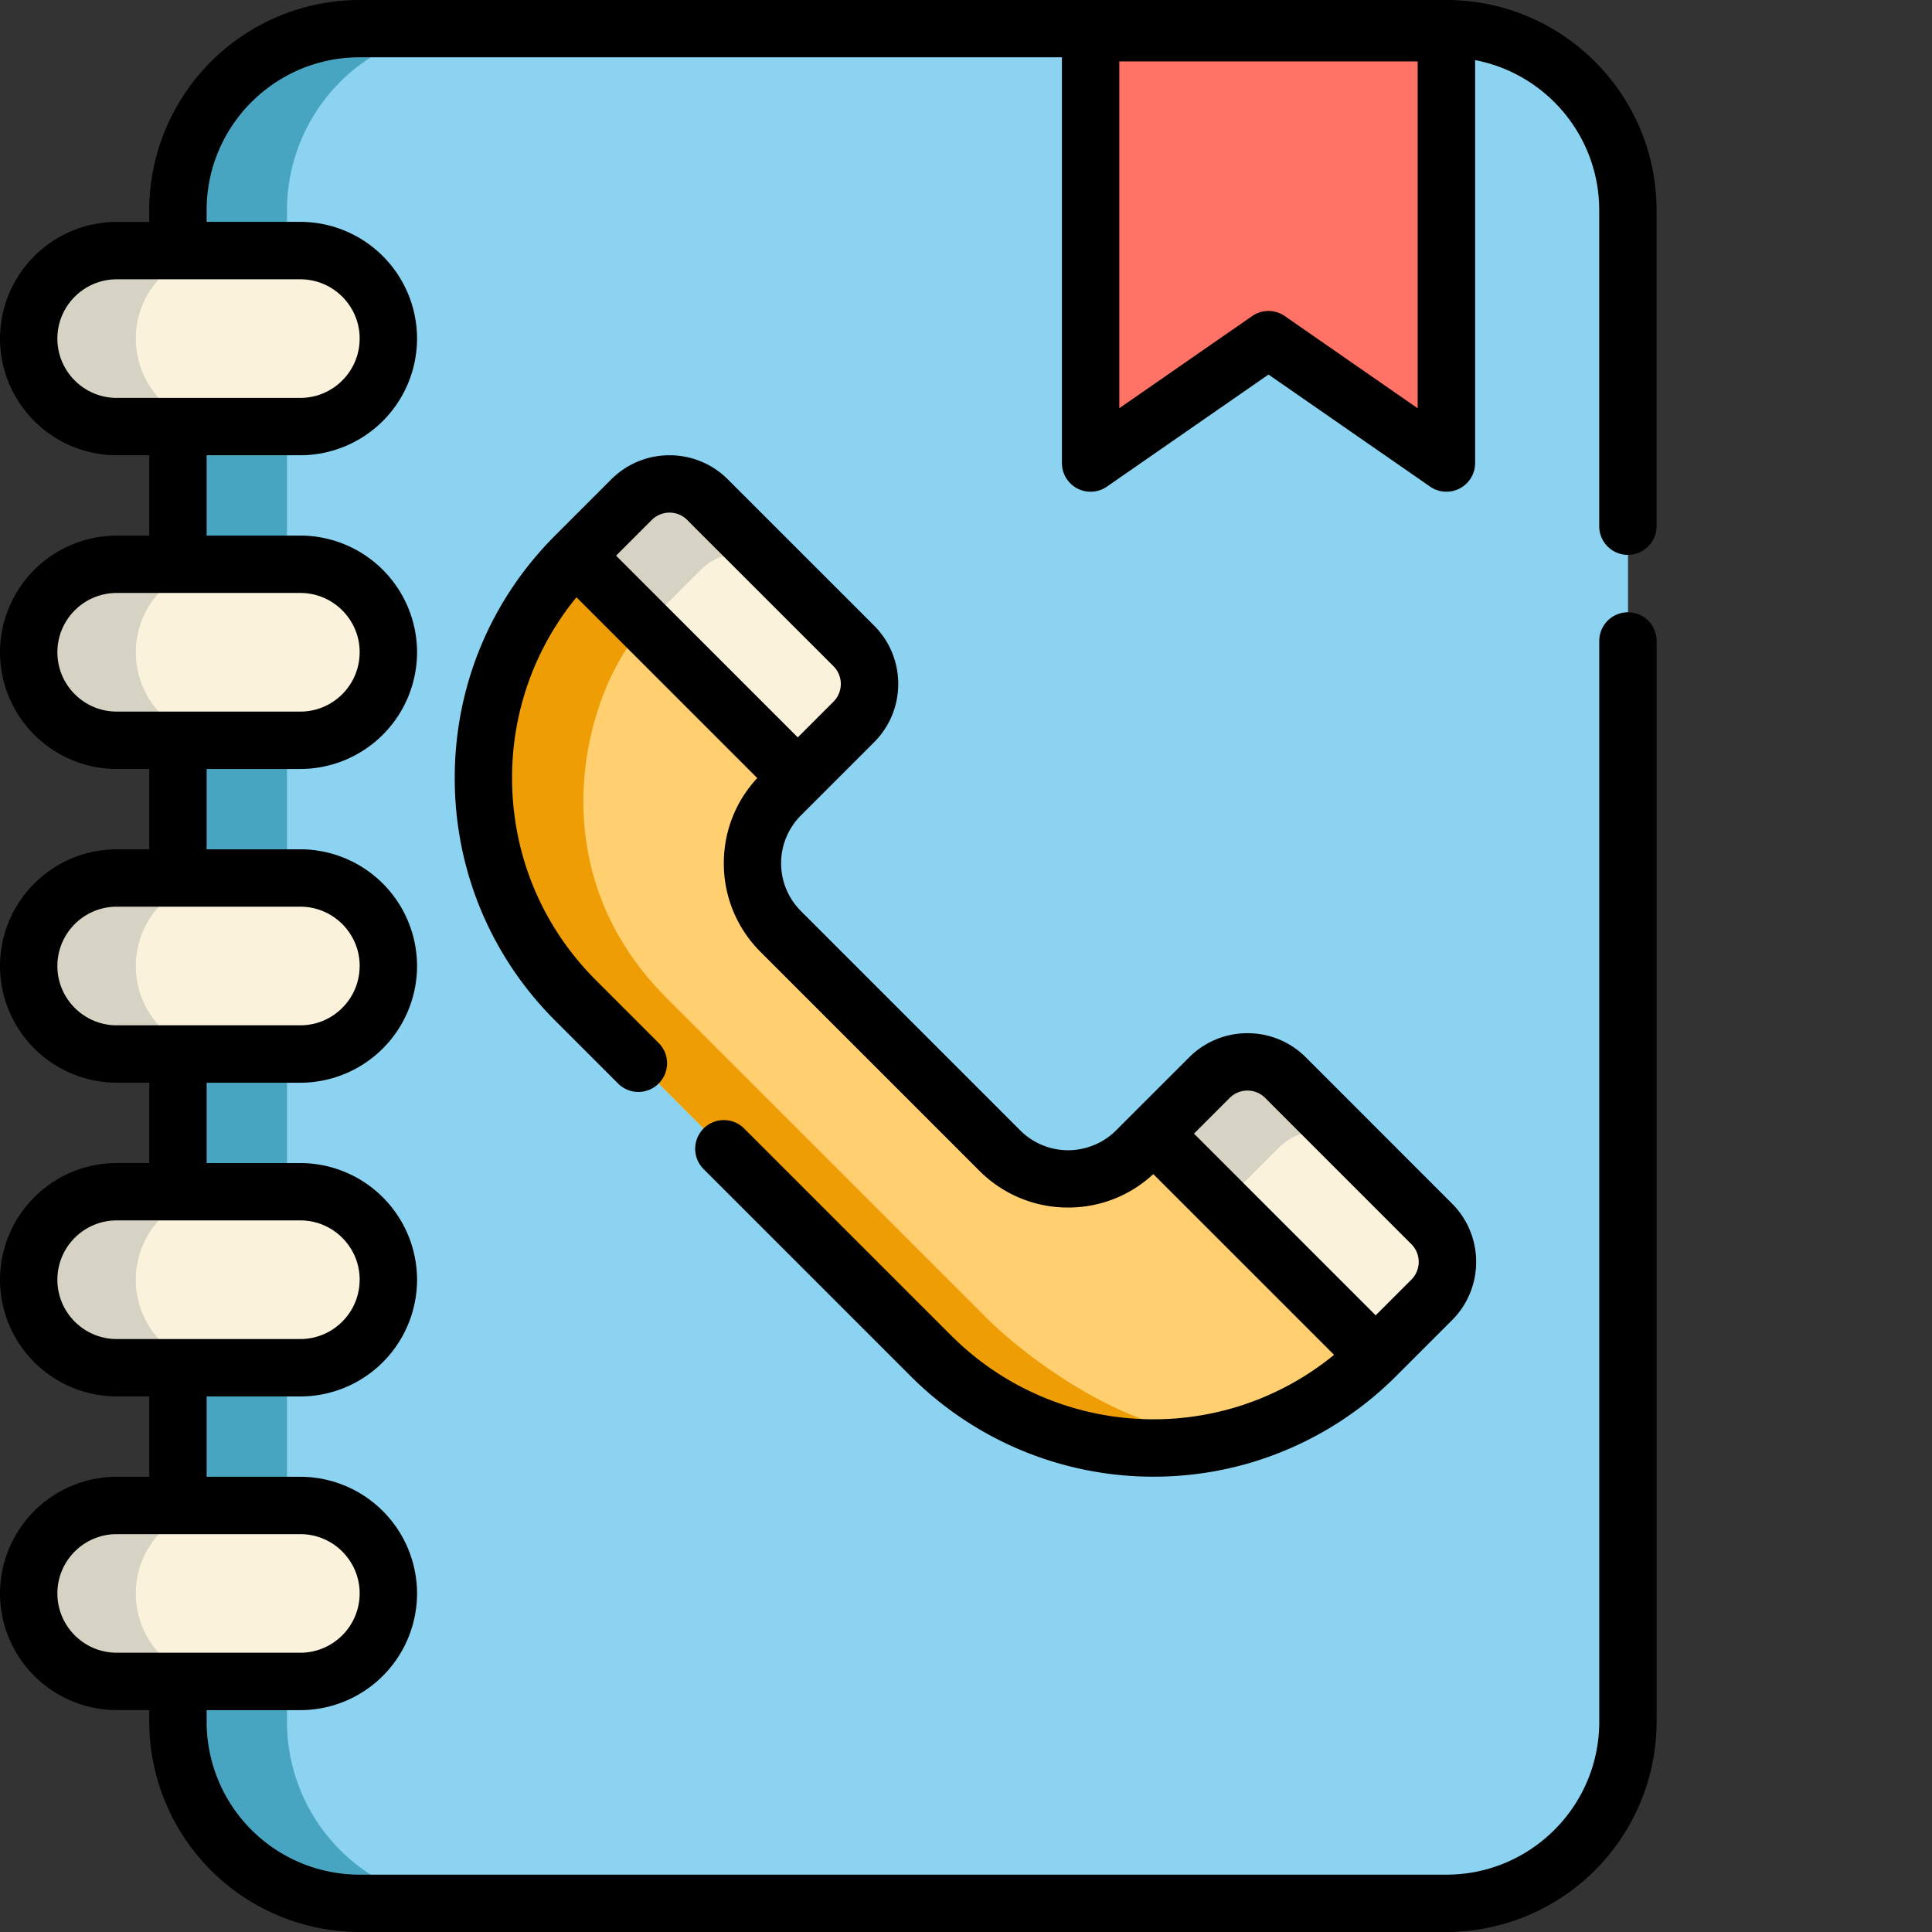 <svg xmlns="http://www.w3.org/2000/svg" width="60" height="60" fill="none" xmlns:v="https://vecta.io/nano"><rect width="100%" height="100%" fill="#333333" stroke="none"/><path d="M50.555 6.528v46.945a5.64 5.64 0 0 1-5.636 5.636H11.162a5.64 5.64 0 0 1-5.637-5.636V6.528A5.64 5.64 0 0 1 11.162.891h33.757a5.64 5.64 0 0 1 5.636 5.636z" fill="#48a5c2"/><path d="M50.556 6.528v46.945a5.64 5.64 0 0 1-5.636 5.636H14.549a5.64 5.64 0 0 1-5.636-5.636V6.528A5.64 5.64 0 0 1 14.549.891h30.371a5.64 5.64 0 0 1 5.636 5.636z" fill="#8bd3f0"/><path d="M12.06 10.515c0 .754-.306 1.438-.801 1.932a2.72 2.72 0 0 1-1.932.801H3.623c-1.509 0-2.733-1.224-2.733-2.733a2.72 2.72 0 0 1 .801-1.932 2.72 2.72 0 0 1 1.932-.801h5.704c1.509 0 2.732 1.224 2.732 2.733zm0 9.743c0 .755-.306 1.438-.801 1.932a2.72 2.72 0 0 1-.886.594c-.332.137-.687.208-1.046.207H3.623c-1.509 0-2.733-1.224-2.733-2.733a2.72 2.72 0 0 1 .801-1.932 2.72 2.72 0 0 1 1.932-.801h5.704c1.509 0 2.732 1.224 2.732 2.733zm0 9.743c0 .755-.306 1.438-.801 1.932a2.72 2.72 0 0 1-.886.594c-.332.137-.687.208-1.046.207H3.623C2.114 32.733.891 31.509.891 30a2.72 2.72 0 0 1 .801-1.932 2.72 2.72 0 0 1 1.932-.801h5.704c1.509 0 2.732 1.224 2.732 2.733zm0 9.743c0 .754-.306 1.438-.801 1.932a2.72 2.72 0 0 1-1.932.801H3.623c-1.509 0-2.733-1.224-2.733-2.733a2.72 2.72 0 0 1 .801-1.932 2.72 2.72 0 0 1 1.932-.801h5.704c1.509 0 2.732 1.224 2.732 2.733h0zm0 9.743c0 .359-.07.714-.208 1.046s-.339.633-.593.886a2.72 2.72 0 0 1-1.932.801H3.623c-1.509 0-2.733-1.224-2.733-2.733a2.72 2.72 0 0 1 .801-1.932 2.72 2.72 0 0 1 1.932-.801h5.704c1.509 0 2.732 1.224 2.732 2.733z" fill="#d6d3c4"/><path d="M12.061 10.515a2.72 2.72 0 0 1-.801 1.932 2.72 2.72 0 0 1-1.932.801H6.951c-1.509 0-2.733-1.224-2.733-2.733a2.72 2.72 0 0 1 .801-1.932 2.72 2.72 0 0 1 1.932-.801h2.378c1.509 0 2.732 1.224 2.732 2.733zm0 9.743c0 .755-.306 1.438-.801 1.932a2.72 2.72 0 0 1-.886.594c-.332.137-.687.208-1.046.207H6.951c-1.509 0-2.733-1.224-2.733-2.733-.001-.359.07-.715.207-1.046s.339-.633.594-.886a2.72 2.72 0 0 1 1.932-.801h2.378c1.509 0 2.732 1.224 2.732 2.733zm0 9.743a2.72 2.72 0 0 1-1.686 2.526c-.332.137-.687.208-1.046.207H6.951c-1.509 0-2.733-1.224-2.733-2.733a2.72 2.72 0 0 1 .801-1.932 2.72 2.72 0 0 1 1.932-.801h2.378c1.509 0 2.732 1.224 2.732 2.733zm0 9.743c0 .754-.306 1.438-.801 1.932a2.72 2.72 0 0 1-1.932.801H6.951c-1.509 0-2.733-1.224-2.733-2.733a2.72 2.72 0 0 1 .801-1.932 2.72 2.72 0 0 1 1.932-.801h2.378c1.509 0 2.732 1.224 2.732 2.733h0zm0 9.743c0 .359-.07.714-.208 1.046s-.339.633-.593.886a2.72 2.72 0 0 1-1.932.801H6.951c-1.509 0-2.733-1.224-2.733-2.733a2.72 2.72 0 0 1 .801-1.932 2.72 2.72 0 0 1 1.932-.801h2.378c1.509 0 2.732 1.224 2.732 2.733z" fill="#fbf2dc"/><path d="M44.919 14.381l-5.524-3.832-5.525 3.832V1.015h11.049v13.366z" fill="#ff7265"/><path d="M44.464 40.369l-1.74 1.74a9.73 9.73 0 0 1-4.201 2.481c-3.303.949-7.008.122-9.61-2.481l-11.04-11.04a9.77 9.77 0 0 1 0-13.811l1.74-1.74a1.67 1.67 0 0 1 2.36 0l4.544 4.543a1.67 1.67 0 0 1 0 2.359l-1.74 1.741-.526.525c-1.172 1.172-1.172 3.074 0 4.247l6.799 6.798c1.172 1.172 3.074 1.172 4.247 0l.526-.525 1.74-1.741a1.67 1.67 0 0 1 2.36 0l4.543 4.544a1.67 1.67 0 0 1 0 2.359z" fill="#ffcf70"/><path d="M38.524 44.59c-3.303.948-7.008.122-9.61-2.481l-11.04-11.04a9.77 9.77 0 0 1 0-13.811l1.461-1.461.704 3.626c-1.714 1.714-3.572 7.334.66 11.567l9.99 9.989c.922.922 4.463 3.855 7.836 3.611z" fill="#ee9e04"/><path d="M26.516 22.421l-1.74 1.74-4.738-4.738-2.165-2.166 1.74-1.74a1.67 1.67 0 0 1 2.36 0l2.165 2.165 2.384 2.384a1.67 1.67 0 0 1-.006 2.354h0z" fill="#d6d3c4"/><path d="M26.516 22.421l-1.74 1.741-4.738-4.738 1.741-1.741a1.67 1.67 0 0 1 2.359 0l2.384 2.384a1.67 1.67 0 0 1-.006 2.354h0z" fill="#fbf2dc"/><path d="M44.464 40.369l-1.74 1.74-6.903-6.903 1.74-1.741a1.67 1.67 0 0 1 2.36 0l4.543 4.544a1.67 1.67 0 0 1 0 2.359z" fill="#d6d3c4"/><path d="M44.465 40.369l-1.74 1.74-4.738-4.738 1.74-1.74a1.67 1.67 0 0 1 2.36 0l2.384 2.384a1.67 1.67 0 0 1-.005 2.354z" fill="#fbf2dc"/><path d="M50.555 17.232a.89.89 0 0 0 .891-.891V6.528C51.447 2.928 48.518 0 44.919 0H11.162a6.54 6.54 0 0 0-6.528 6.528v.364h-1.01A3.63 3.63 0 0 0 0 10.515a3.63 3.63 0 0 0 3.624 3.624h1.011v2.495H3.624A3.63 3.63 0 0 0 0 20.257a3.63 3.63 0 0 0 3.624 3.624h1.011v2.495H3.624A3.63 3.63 0 0 0 0 30a3.63 3.63 0 0 0 3.624 3.624h1.011v2.495H3.624A3.63 3.63 0 0 0 0 39.743a3.63 3.63 0 0 0 3.624 3.624h1.011v2.495H3.624A3.63 3.63 0 0 0 0 49.485a3.63 3.63 0 0 0 3.624 3.624h1.011v.363A6.54 6.54 0 0 0 11.163 60H44.92a6.54 6.54 0 0 0 6.528-6.528V19.906a.891.891 0 1 0-1.782 0v33.567c0 2.617-2.129 4.746-4.745 4.746H11.162a4.75 4.75 0 0 1-4.745-4.746v-.363h2.911a3.63 3.63 0 0 0 3.624-3.624 3.63 3.63 0 0 0-3.624-3.623H6.417v-2.495h2.911a3.63 3.63 0 0 0 3.624-3.624 3.63 3.63 0 0 0-3.624-3.624H6.417v-2.495h2.911A3.63 3.63 0 0 0 12.952 30a3.63 3.63 0 0 0-3.624-3.624H6.417v-2.495h2.911a3.63 3.63 0 0 0 3.624-3.624 3.63 3.63 0 0 0-3.624-3.624H6.417v-2.495h2.911a3.63 3.63 0 0 0 3.624-3.624A3.63 3.63 0 0 0 9.328 6.89H6.417v-.364c0-2.617 2.129-4.746 4.745-4.746h21.817v12.599a.89.89 0 0 0 1.399.732l5.017-3.479 5.017 3.479a.89.89 0 0 0 1.399-.732V1.867c2.192.418 3.854 2.348 3.854 4.661v9.813a.89.89 0 0 0 .891.891zM11.169 49.485c0 1.016-.826 1.842-1.842 1.842H3.624c-1.015 0-1.842-.826-1.842-1.842s.826-1.841 1.842-1.841h5.704c1.015 0 1.842.826 1.842 1.841h0zm0-9.742c0 1.016-.826 1.842-1.842 1.842H3.624c-1.015 0-1.842-.826-1.842-1.842s.826-1.842 1.842-1.842h5.704c1.015 0 1.842.826 1.842 1.842h0zm0-9.743c0 1.016-.826 1.842-1.842 1.842H3.624c-1.015 0-1.842-.826-1.842-1.842s.826-1.842 1.842-1.842h5.704c1.015 0 1.842.826 1.842 1.842h0zm0-9.743c0 1.016-.826 1.842-1.842 1.842H3.624c-1.015 0-1.842-.826-1.842-1.842s.826-1.842 1.842-1.842h5.704c1.015 0 1.842.826 1.842 1.842h0zm0-9.742c0 1.016-.826 1.842-1.842 1.842H3.624c-1.015 0-1.842-.826-1.842-1.841s.826-1.842 1.842-1.842h5.704c1.015 0 1.842.826 1.842 1.842h0zm32.858 2.164l-4.125-2.862a.89.89 0 0 0-1.016 0l-4.125 2.861V1.907h9.267v10.772h0zm-14.484 28.8l-6.426-6.426a.891.891 0 1 0-1.26 1.26l6.426 6.426a10.66 10.66 0 0 0 7.542 3.121 10.67 10.67 0 0 0 2.945-.414 10.68 10.68 0 0 0 4.585-2.707l1.74-1.74c.998-.997.998-2.622 0-3.62l-4.543-4.544c-.998-.998-2.621-.998-3.62 0L34.666 35.1a2.09 2.09 0 0 1-.685.459 2.1 2.1 0 0 1-2.302-.459l-6.798-6.798a2.1 2.1 0 0 1 0-2.986l2.266-2.266c.998-.998.998-2.622 0-3.62l-4.544-4.543c-.998-.998-2.622-.998-3.62 0l-1.74 1.74c-2.013 2.013-3.121 4.689-3.121 7.535s1.108 5.523 3.121 7.536l1.946 1.946a.891.891 0 1 0 1.26-1.26l-1.946-1.946c-1.676-1.676-2.6-3.905-2.6-6.275a8.81 8.81 0 0 1 2-5.614l5.614 5.614c-.67.722-1.038 1.656-1.038 2.646a3.87 3.87 0 0 0 1.14 2.753l6.799 6.799a3.87 3.87 0 0 0 2.753 1.14c.991 0 1.925-.368 2.646-1.038l5.614 5.613a8.87 8.87 0 0 1-3.154 1.656c-3.106.892-6.452.028-8.734-2.254zm-8.201-25.331l4.544 4.543a.78.78 0 0 1 0 1.099l-1.11 1.11-5.643-5.643 1.11-1.11a.78.78 0 0 1 1.1 0zM39.29 34.096l4.543 4.544a.78.78 0 0 1 0 1.099l-1.11 1.11-5.643-5.643 1.111-1.111a.78.78 0 0 1 1.099 0h0z" fill="#000"/></svg>